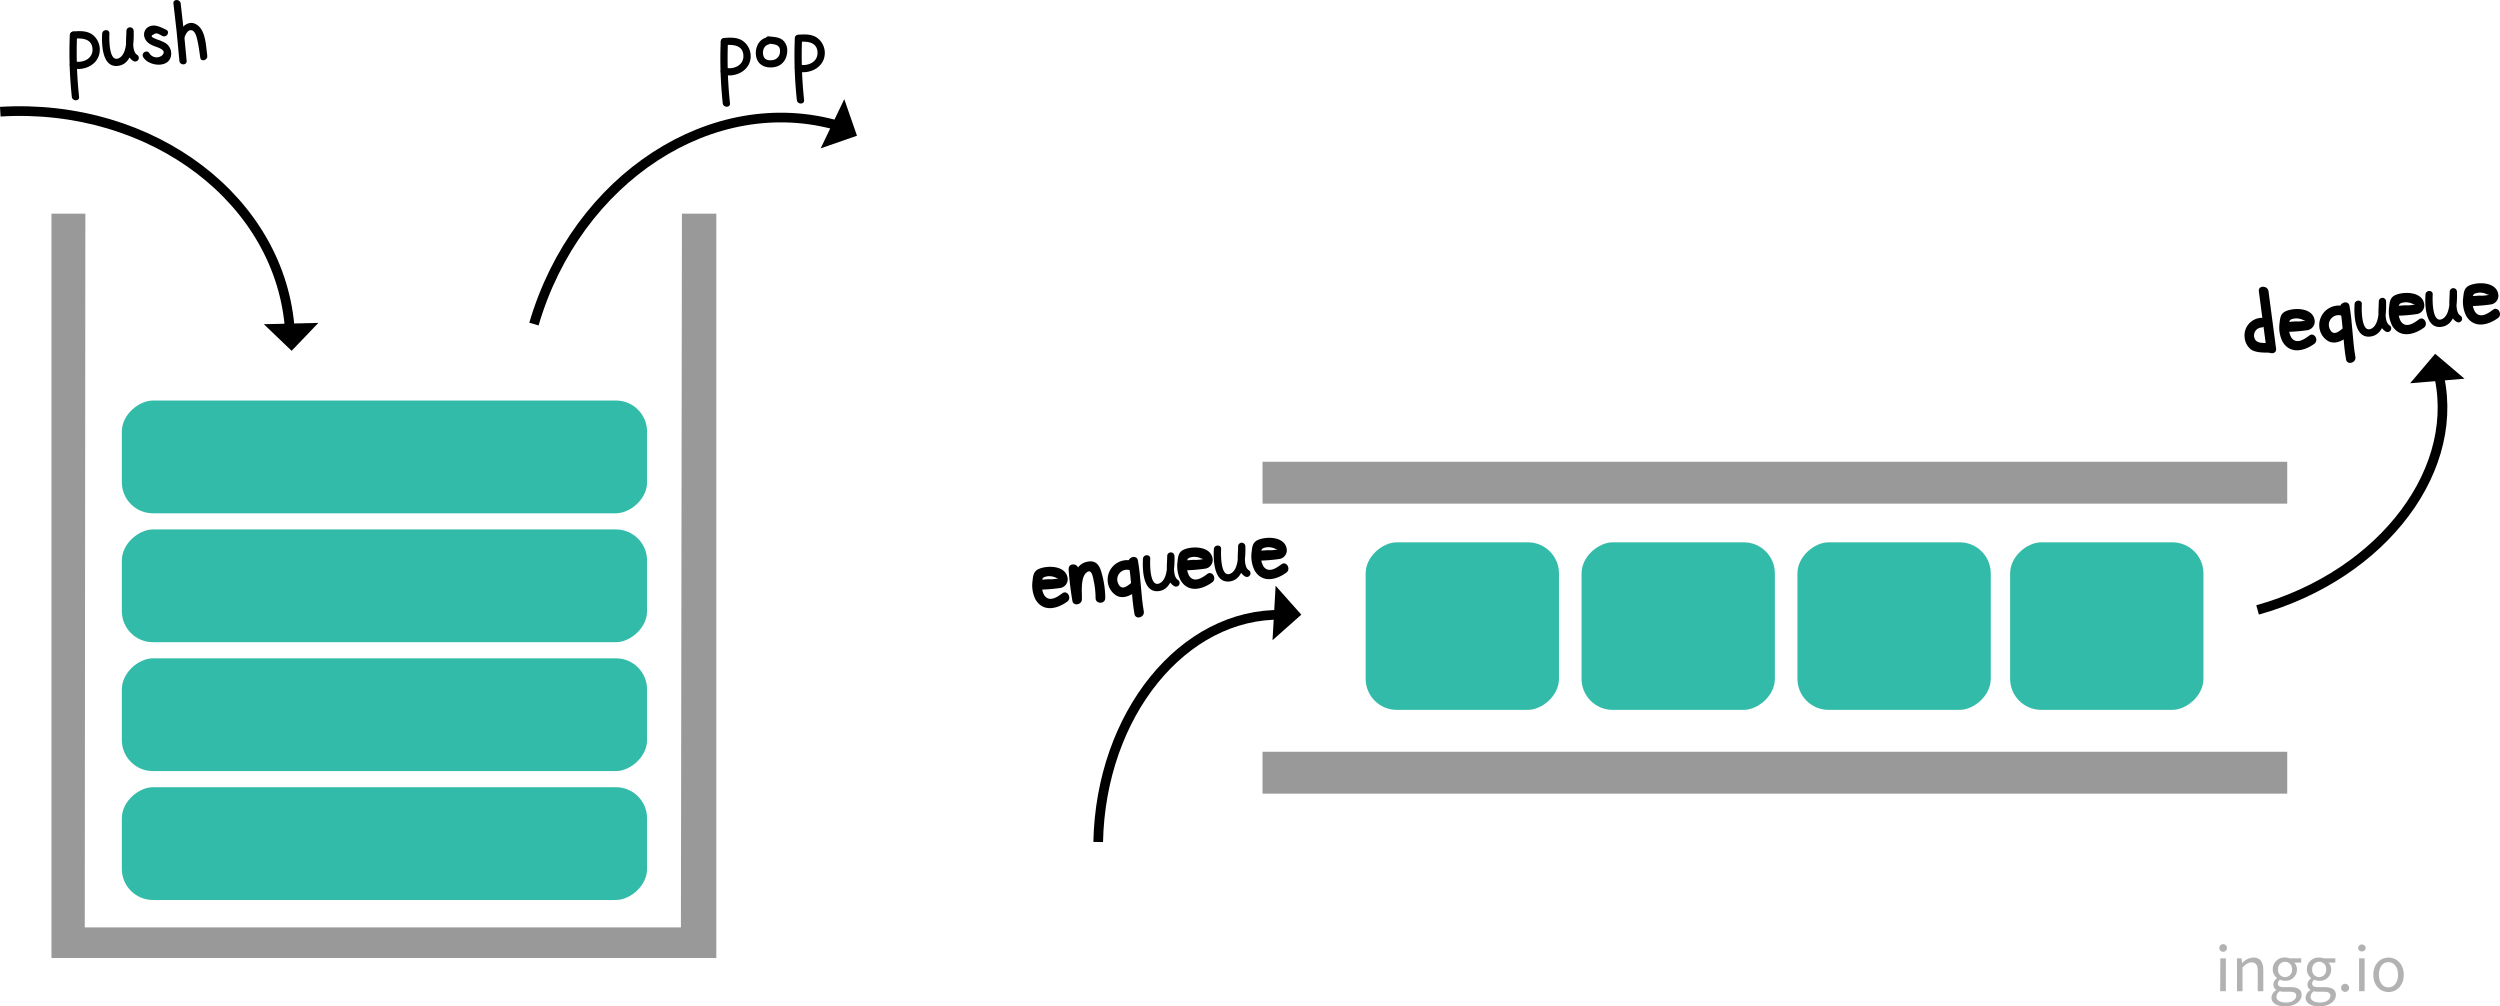 <svg xmlns="http://www.w3.org/2000/svg" viewBox="0 0 775.84 312.31"><defs><style>.cls-1{opacity:0.5;}.cls-2{fill:#666;}.cls-3{fill:#00aa94;opacity:0.8;}.cls-4{fill:none;stroke:#000;stroke-miterlimit:10;stroke-width:3px;}.cls-5{fill:#999;}</style></defs><title>자산 4</title><g id="레이어_2" data-name="레이어 2"><g id="레이어_1-2" data-name="레이어 1"><g class="cls-1"><path class="cls-2" d="M688.73,294.19a1.19,1.19,0,0,1,2.38,0,1.19,1.19,0,0,1-2.38,0Zm.31,3.22h1.73v10.2H689Z"/><path class="cls-2" d="M694.22,297.41h1.42l.15,1.47h.06a4.85,4.85,0,0,1,3.42-1.72c2.15,0,3.12,1.38,3.12,4v6.46h-1.73v-6.24c0-1.9-.58-2.71-1.93-2.71-1,0-1.76.53-2.79,1.56v7.39h-1.72Z"/><path class="cls-2" d="M704.92,309.58a2.86,2.86,0,0,1,1.5-2.31v-.09a1.89,1.89,0,0,1-.92-1.67,2.43,2.43,0,0,1,1.13-1.89v-.09a3.53,3.53,0,0,1-1.32-2.74,3.62,3.62,0,0,1,3.83-3.63,4.23,4.23,0,0,1,1.44.25h3.56v1.33H712a3,3,0,0,1,.83,2.1,3.49,3.49,0,0,1-3.73,3.54,3.6,3.6,0,0,1-1.53-.35,1.5,1.5,0,0,0-.65,1.21c0,.64.42,1.1,1.79,1.1h2c2.37,0,3.56.75,3.56,2.44,0,1.9-2,3.53-5.16,3.53C706.64,312.31,704.92,311.33,704.92,309.58Zm7.69-.54c0-.94-.71-1.27-2.05-1.27h-1.77a5.81,5.81,0,0,1-1.32-.15,2.13,2.13,0,0,0-1,1.71c0,1.1,1.1,1.79,3,1.79S712.61,310.11,712.61,309Zm-1.31-8.25a2.17,2.17,0,1,0-4.33,0,2.18,2.18,0,1,0,4.33,0Z"/><path class="cls-2" d="M715.51,309.58a2.86,2.86,0,0,1,1.5-2.31v-.09a1.89,1.89,0,0,1-.92-1.67,2.43,2.43,0,0,1,1.13-1.89v-.09a3.53,3.53,0,0,1-1.32-2.74,3.62,3.62,0,0,1,3.83-3.63,4.23,4.23,0,0,1,1.44.25h3.56v1.33h-2.1a3,3,0,0,1,.83,2.1,3.49,3.49,0,0,1-3.73,3.54,3.6,3.6,0,0,1-1.53-.35,1.5,1.5,0,0,0-.65,1.21c0,.64.42,1.1,1.79,1.1h2c2.37,0,3.56.75,3.56,2.44,0,1.9-2,3.53-5.16,3.53C717.23,312.31,715.51,311.33,715.51,309.58Zm7.69-.54c0-.94-.71-1.27-2.05-1.27h-1.77a5.81,5.81,0,0,1-1.32-.15,2.13,2.13,0,0,0-1,1.71c0,1.1,1.1,1.79,3,1.79S723.2,310.11,723.2,309Zm-1.31-8.25a2.17,2.17,0,1,0-4.33,0,2.18,2.18,0,1,0,4.33,0Z"/><path class="cls-2" d="M726.52,306.56a1.25,1.25,0,1,1,2.5,0,1.25,1.25,0,1,1-2.5,0Z"/><path class="cls-2" d="M731.79,294.19a1.2,1.2,0,0,1,2.39,0,1.2,1.2,0,0,1-2.39,0Zm.32,3.22h1.72v10.2h-1.72Z"/><path class="cls-2" d="M736.52,302.52c0-3.4,2.23-5.36,4.73-5.36s4.73,2,4.73,5.36-2.23,5.35-4.73,5.35S736.52,305.9,736.52,302.52Zm7.68,0c0-2.33-1.19-3.93-3-3.93s-2.94,1.6-2.94,3.93,1.18,3.91,2.94,3.91S744.2,304.86,744.2,302.52Z"/></g><rect class="cls-3" x="101.81" y="60.3" width="35" height="163" rx="9.65" ry="9.65" transform="translate(-22.49 261.11) rotate(-90)"/><rect class="cls-3" x="101.81" y="100.3" width="35" height="163" rx="9.65" ry="9.65" transform="translate(-62.49 301.11) rotate(-90)"/><rect class="cls-3" x="101.81" y="140.3" width="35" height="163" rx="9.65" ry="9.65" transform="translate(-102.49 341.11) rotate(-90)"/><rect class="cls-3" x="427.81" y="164.3" width="52" height="60" rx="9.65" ry="9.65" transform="translate(259.51 648.11) rotate(-90)"/><rect class="cls-3" x="101.81" y="180.3" width="35" height="163" rx="9.65" ry="9.65" transform="translate(-142.49 381.11) rotate(-90)"/><polygon points="81.88 100.61 98.81 100.2 90.5 108.87 81.88 100.61"/><rect class="cls-3" x="561.81" y="164.3" width="52" height="60" rx="9.65" ry="9.65" transform="translate(393.51 782.11) rotate(-90)"/><rect class="cls-3" x="494.81" y="164.3" width="52" height="60" rx="9.65" ry="9.65" transform="translate(326.51 715.11) rotate(-90)"/><rect class="cls-3" x="627.81" y="164.3" width="52" height="60" rx="9.65" ry="9.65" transform="translate(459.51 848.11) rotate(-90)"/><path class="cls-4" d="M.09,34.66C47.33,31.81,87.53,62.37,90,103"/><path class="cls-4" d="M165.7,100.57C179,55.15,221.33,27.64,260.37,39.06"/><polygon points="254.68 46.04 262.01 30.78 265.95 42.12 254.68 46.04"/><polygon points="394.91 198.68 395.87 181.78 403.84 190.75 394.91 198.68"/><path class="cls-4" d="M340.81,261.3c.82-39.6,26.36-71.13,57.1-70.5"/><polygon points="764.82 117.52 747.95 118.94 755.72 109.79 764.82 117.52"/><path class="cls-4" d="M700.61,189.28c39.26-11,64.2-44.46,55.75-74.86"/><rect class="cls-5" x="391.81" y="143.3" width="318" height="13"/><rect class="cls-5" x="391.81" y="233.3" width="318" height="13"/><path d="M21.66,10.9a130.25,130.25,0,0,0,.63,19.15c.15,1.42,2.41,1.44,2.25,0a130.25,130.25,0,0,1-.63-19.15c.05-1.44-2.2-1.44-2.25,0Z"/><path d="M22.82,12c2.51-.21,5.65-.09,5.88,3.11S25.59,19.69,23,19a1.13,1.13,0,0,0-.6,2.17c3.77,1,8.35-1.17,8.56-5.44A5.85,5.85,0,0,0,29,11C27.28,9.52,25,9.58,22.82,9.76c-1.44.12-1.45,2.37,0,2.25Z"/><path d="M31.71,10.45c-.2,3.18-.06,10.54,4.83,10S41.6,13,41.48,9.5a1.13,1.13,0,0,0-2.25,0c0,3-.9,7.7,2.24,9.49a1.13,1.13,0,0,0,1.14-1.94c-1.9-1.08-1.12-5.69-1.13-7.55H39.23c.08,2.33.21,7.24-2.27,8.52-3.22,1.65-3.09-6.1-3-7.57s-2.16-1.44-2.25,0Z"/><path d="M51.57,9.23C50,8.51,48.2,7.45,46.43,8.17a2.74,2.74,0,0,0-1.6,3.37c.45,1.55,1.83,2.33,3.25,2.85,1.14.43,3.75,1.17,2.29,2.73a2.62,2.62,0,0,1-4-.58c-.7-1.27-2.64-.13-1.95,1.14,1.52,2.78,7.62,3.6,8.58-.05a3.89,3.89,0,0,0-1.55-4.2,13,13,0,0,0-2.78-1.21l-.83-.37c-1-.44-1-.83-.15-1.15.9-.8,1.81.05,2.74.48,1.31.6,2.45-1.34,1.14-1.95Z"/><path d="M53.82,1.07Q54.93,10,55.67,18.9c.12,1.44,2.37,1.45,2.25,0Q57.17,10,56.07,1.07c-.17-1.42-2.42-1.44-2.25,0Z"/><path d="M57.16,11.72c.33-.73.91-2.2,1.83-2.34,1.53-.23,2,2,2.24,3,.42,1.82.67,3.67.92,5.52.2,1.43,2.37.82,2.17-.6-.4-2.89-.42-7.53-3-9.47s-5,.39-6.09,2.76c-.59,1.31,1.35,2.45,1.94,1.13Z"/><path d="M223.66,12.9a130.25,130.25,0,0,0,.63,19.15c.15,1.42,2.41,1.44,2.25,0a130.25,130.25,0,0,1-.63-19.15c.05-1.44-2.2-1.44-2.25,0Z"/><path d="M224.82,14c2.51-.21,5.65-.09,5.88,3.11S227.59,21.69,225,21a1.13,1.13,0,0,0-.6,2.17c3.77,1,8.35-1.17,8.56-5.44a5.85,5.85,0,0,0-2-4.7c-1.72-1.49-4.05-1.43-6.18-1.25-1.44.12-1.45,2.37,0,2.25Z"/><path d="M246.66,11.9a130.25,130.25,0,0,0,.63,19.15c.15,1.42,2.41,1.44,2.25,0a130.25,130.25,0,0,1-.63-19.15c.05-1.44-2.2-1.44-2.25,0Z"/><path d="M247.82,13c2.51-.21,5.65-.09,5.88,3.11S250.59,20.69,248,20a1.13,1.13,0,0,0-.6,2.17c3.77,1,8.35-1.17,8.56-5.44a5.85,5.85,0,0,0-2-4.7c-1.72-1.49-4.05-1.43-6.18-1.25-1.44.12-1.45,2.37,0,2.25Z"/><path d="M237.92,11.63c-2.52.61-3.67,3.29-3.29,5.71.45,2.85,2.87,3.89,5.53,3.51s4.14-2.53,4.15-5.16a4.12,4.12,0,0,0-1.53-3.35c-1.16-.87-2.75-.87-4.14-1.05s-1.42,2.07,0,2.25c1.62.21,3.55.23,3.42,2.38a2.64,2.64,0,0,1-2.33,2.74c-1.32.17-2.54-.08-2.86-1.5s.2-3,1.65-3.36a1.13,1.13,0,0,0-.6-2.17Z"/><path d="M322.11,183a51.48,51.48,0,0,0,6.8-.51,2.73,2.73,0,0,0,2.42-3c-.47-3.94-6-4.1-8.77-3-1.73.68-1.95,2-2.11,3.66a9.88,9.88,0,0,0,.87,5.82c2.3,4.05,6.68,3.07,9.88.74,1.54-1.13,0-3.73-1.52-2.59s-3.85,2.74-5.42.87c-.86-1-1.67-4.81-.38-5.8a4.29,4.29,0,0,1,2.35-.34,5.1,5.1,0,0,1,1.62.5c.37.15.76,0,.45.17a10.12,10.12,0,0,1-2.88.22l-3.31.23c-1.92.13-1.93,3.14,0,3Z"/><path d="M331.62,176.6c.23,3.31.63,6.6,1.18,9.87.29,1.73,2.88,1.22,2.95-.4.09-2.28-.58-7.28,1.77-8.62,1.46-.83,1.75,2.3,2,3.29a27.32,27.32,0,0,1,.48,4.86c0,1.93,3,1.94,3,0a28.46,28.46,0,0,0-1.37-8.58c-.65-1.94-1.8-3.12-4-2.74-5.27.91-4.69,7.88-4.84,11.79l2.94-.4c-.51-3-.86-6-1.07-9.07-.13-1.91-3.13-1.93-3,0Z"/><path d="M351.5,174.07a6.06,6.06,0,0,0-7.73,6.36,5.65,5.65,0,0,0,2.84,4.48c2.05,1,4.19-.08,5.84-1.3s0-3.74-1.51-2.59c-.68.5-1.73,1.43-2.65,1.29s-1.51-1.44-1.56-2.33a3,3,0,0,1,4-3,1.5,1.5,0,0,0,.8-2.89Z"/><path d="M350.23,174.71c.94,5.24.92,10.58,1.83,15.83.33,1.9,3.23,1.09,2.9-.8-.92-5.24-.89-10.59-1.83-15.83-.34-1.89-3.24-1.09-2.9.8Z"/><path d="M354.71,173.45c-.2,3.18-.06,10.54,4.83,10,4.74-.51,5.06-7.42,4.94-11a1.13,1.13,0,0,0-2.25,0c0,3-.9,7.7,2.24,9.49a1.13,1.13,0,0,0,1.14-1.94c-1.9-1.08-1.12-5.69-1.13-7.55h-2.25c.08,2.33.21,7.24-2.27,8.52-3.22,1.65-3.09-6.1-3-7.57s-2.16-1.44-2.25,0Z"/><path d="M367.11,177a51.48,51.48,0,0,0,6.8-.51,2.73,2.73,0,0,0,2.42-3c-.47-3.94-6-4.1-8.77-3-1.73.68-1.95,2-2.11,3.66a9.88,9.88,0,0,0,.87,5.82c2.3,4.05,6.68,3.07,9.88.74,1.54-1.13,0-3.73-1.52-2.59s-3.85,2.74-5.42.87c-.86-1-1.67-4.81-.38-5.8a4.29,4.29,0,0,1,2.35-.34,5.1,5.1,0,0,1,1.62.5c.37.15.76,0,.45.17a10.12,10.12,0,0,1-2.88.22l-3.31.23c-1.92.13-1.93,3.14,0,3Z"/><path d="M376.71,170.45c-.2,3.18-.06,10.54,4.83,10,4.74-.51,5.06-7.42,4.94-11a1.13,1.13,0,0,0-2.25,0c0,3-.9,7.7,2.24,9.49a1.13,1.13,0,0,0,1.14-1.94c-1.9-1.08-1.12-5.69-1.13-7.55h-2.25c.08,2.33.21,7.24-2.27,8.52-3.22,1.65-3.09-6.1-3-7.57s-2.16-1.44-2.25,0Z"/><path d="M390.11,174a51.48,51.48,0,0,0,6.8-.51,2.73,2.73,0,0,0,2.42-3c-.47-3.94-6-4.1-8.77-3-1.73.68-1.95,2-2.11,3.66a9.88,9.88,0,0,0,.87,5.82c2.3,4.05,6.68,3.07,9.88.74,1.54-1.13,0-3.73-1.52-2.59s-3.85,2.74-5.42.87c-.86-1-1.67-4.81-.38-5.8a4.29,4.29,0,0,1,2.35-.34,5.1,5.1,0,0,1,1.62.5c.37.15.76,0,.45.17a10.12,10.12,0,0,1-2.88.22l-3.31.23c-1.92.13-1.93,3.14,0,3Z"/><path d="M727.5,95.07a6.06,6.06,0,0,0-7.73,6.36,5.65,5.65,0,0,0,2.84,4.48c2,1,4.19-.08,5.84-1.3s0-3.74-1.51-2.59c-.68.5-1.73,1.43-2.65,1.29s-1.51-1.44-1.56-2.33a3,3,0,0,1,4-3,1.5,1.5,0,0,0,.8-2.89Z"/><path d="M726.23,95.71c.94,5.24.92,10.58,1.83,15.83.33,1.9,3.23,1.09,2.9-.8-.92-5.24-.89-10.59-1.83-15.83-.34-1.89-3.24-1.09-2.9.8Z"/><path d="M730.71,94.45c-.2,3.18-.06,10.54,4.83,10s5.06-7.42,4.94-11a1.13,1.13,0,0,0-2.25,0c0,3-.9,7.7,2.24,9.49a1.13,1.13,0,0,0,1.14-1.94c-1.9-1.08-1.12-5.69-1.13-7.55h-2.25c.08,2.33.21,7.24-2.27,8.52-3.22,1.65-3.09-6.1-3-7.57s-2.16-1.44-2.25,0Z"/><path d="M743.11,98a51.48,51.48,0,0,0,6.8-.51,2.73,2.73,0,0,0,2.42-3c-.47-3.94-6-4.1-8.77-3-1.73.68-1.95,2-2.11,3.66a9.88,9.88,0,0,0,.87,5.82c2.3,4,6.68,3.07,9.88.74,1.54-1.13,0-3.73-1.52-2.59s-3.85,2.74-5.42.87c-.86-1-1.67-4.81-.38-5.8a4.29,4.29,0,0,1,2.35-.34,5.1,5.1,0,0,1,1.62.5c.37.15.76,0,.45.17a10.12,10.12,0,0,1-2.88.22l-3.31.23c-1.92.13-1.93,3.14,0,3Z"/><path d="M752.71,91.45c-.2,3.18-.06,10.54,4.83,10s5.06-7.42,4.94-11a1.13,1.13,0,0,0-2.25,0c0,3-.9,7.7,2.24,9.49a1.13,1.13,0,0,0,1.14-1.94c-1.9-1.08-1.12-5.69-1.13-7.55h-2.25c.08,2.33.21,7.24-2.27,8.52-3.22,1.65-3.09-6.1-3-7.57s-2.16-1.44-2.25,0Z"/><path d="M766.11,95a51.48,51.48,0,0,0,6.8-.51,2.73,2.73,0,0,0,2.42-3c-.47-3.94-6-4.1-8.77-3-1.73.68-1.95,2-2.11,3.66a9.88,9.88,0,0,0,.87,5.82c2.3,4,6.68,3.07,9.88.74,1.54-1.13,0-3.73-1.52-2.59s-3.85,2.74-5.42.87c-.86-1-1.67-4.81-.38-5.8a4.29,4.29,0,0,1,2.35-.34,5.1,5.1,0,0,1,1.62.5c.37.15.76,0,.45.17a10.12,10.12,0,0,1-2.88.22l-3.31.23c-1.92.13-1.93,3.14,0,3Z"/><path d="M701,90.4l2.35,17.8c.25,1.89,3.25,1.91,3,0L704,90.4c-.24-1.88-3.25-1.91-3,0Z"/><path d="M701.77,98.64a5.45,5.45,0,0,0-5.16,6.23,5.22,5.22,0,0,0,2,3.62c1.44.94,3.65.94,5.3.94a1.5,1.5,0,0,0,0-3c-1.48,0-3.7.23-4.25-1.48a2.47,2.47,0,0,1,2.1-3.31c1.91-.13,1.93-3.13,0-3Z"/><path d="M709.11,103a51.48,51.48,0,0,0,6.8-.51,2.73,2.73,0,0,0,2.42-3c-.47-3.94-6-4.1-8.77-3-1.73.68-1.95,2-2.11,3.66a9.88,9.88,0,0,0,.87,5.82c2.3,4,6.68,3.07,9.88.74,1.54-1.13,0-3.73-1.52-2.59s-3.85,2.74-5.42.87c-.86-1-1.67-4.81-.38-5.8a4.29,4.29,0,0,1,2.35-.34,5.1,5.1,0,0,1,1.62.5c.37.15.76,0,.45.17a10.12,10.12,0,0,1-2.88.22l-3.31.23c-1.92.13-1.93,3.14,0,3Z"/><polygon class="cls-5" points="15.97 66.3 15.97 297.3 222.3 297.3 222.3 66.3 211.63 66.3 211.31 287.8 26.31 287.8 26.49 66.3 15.97 66.3"/></g></g></svg>